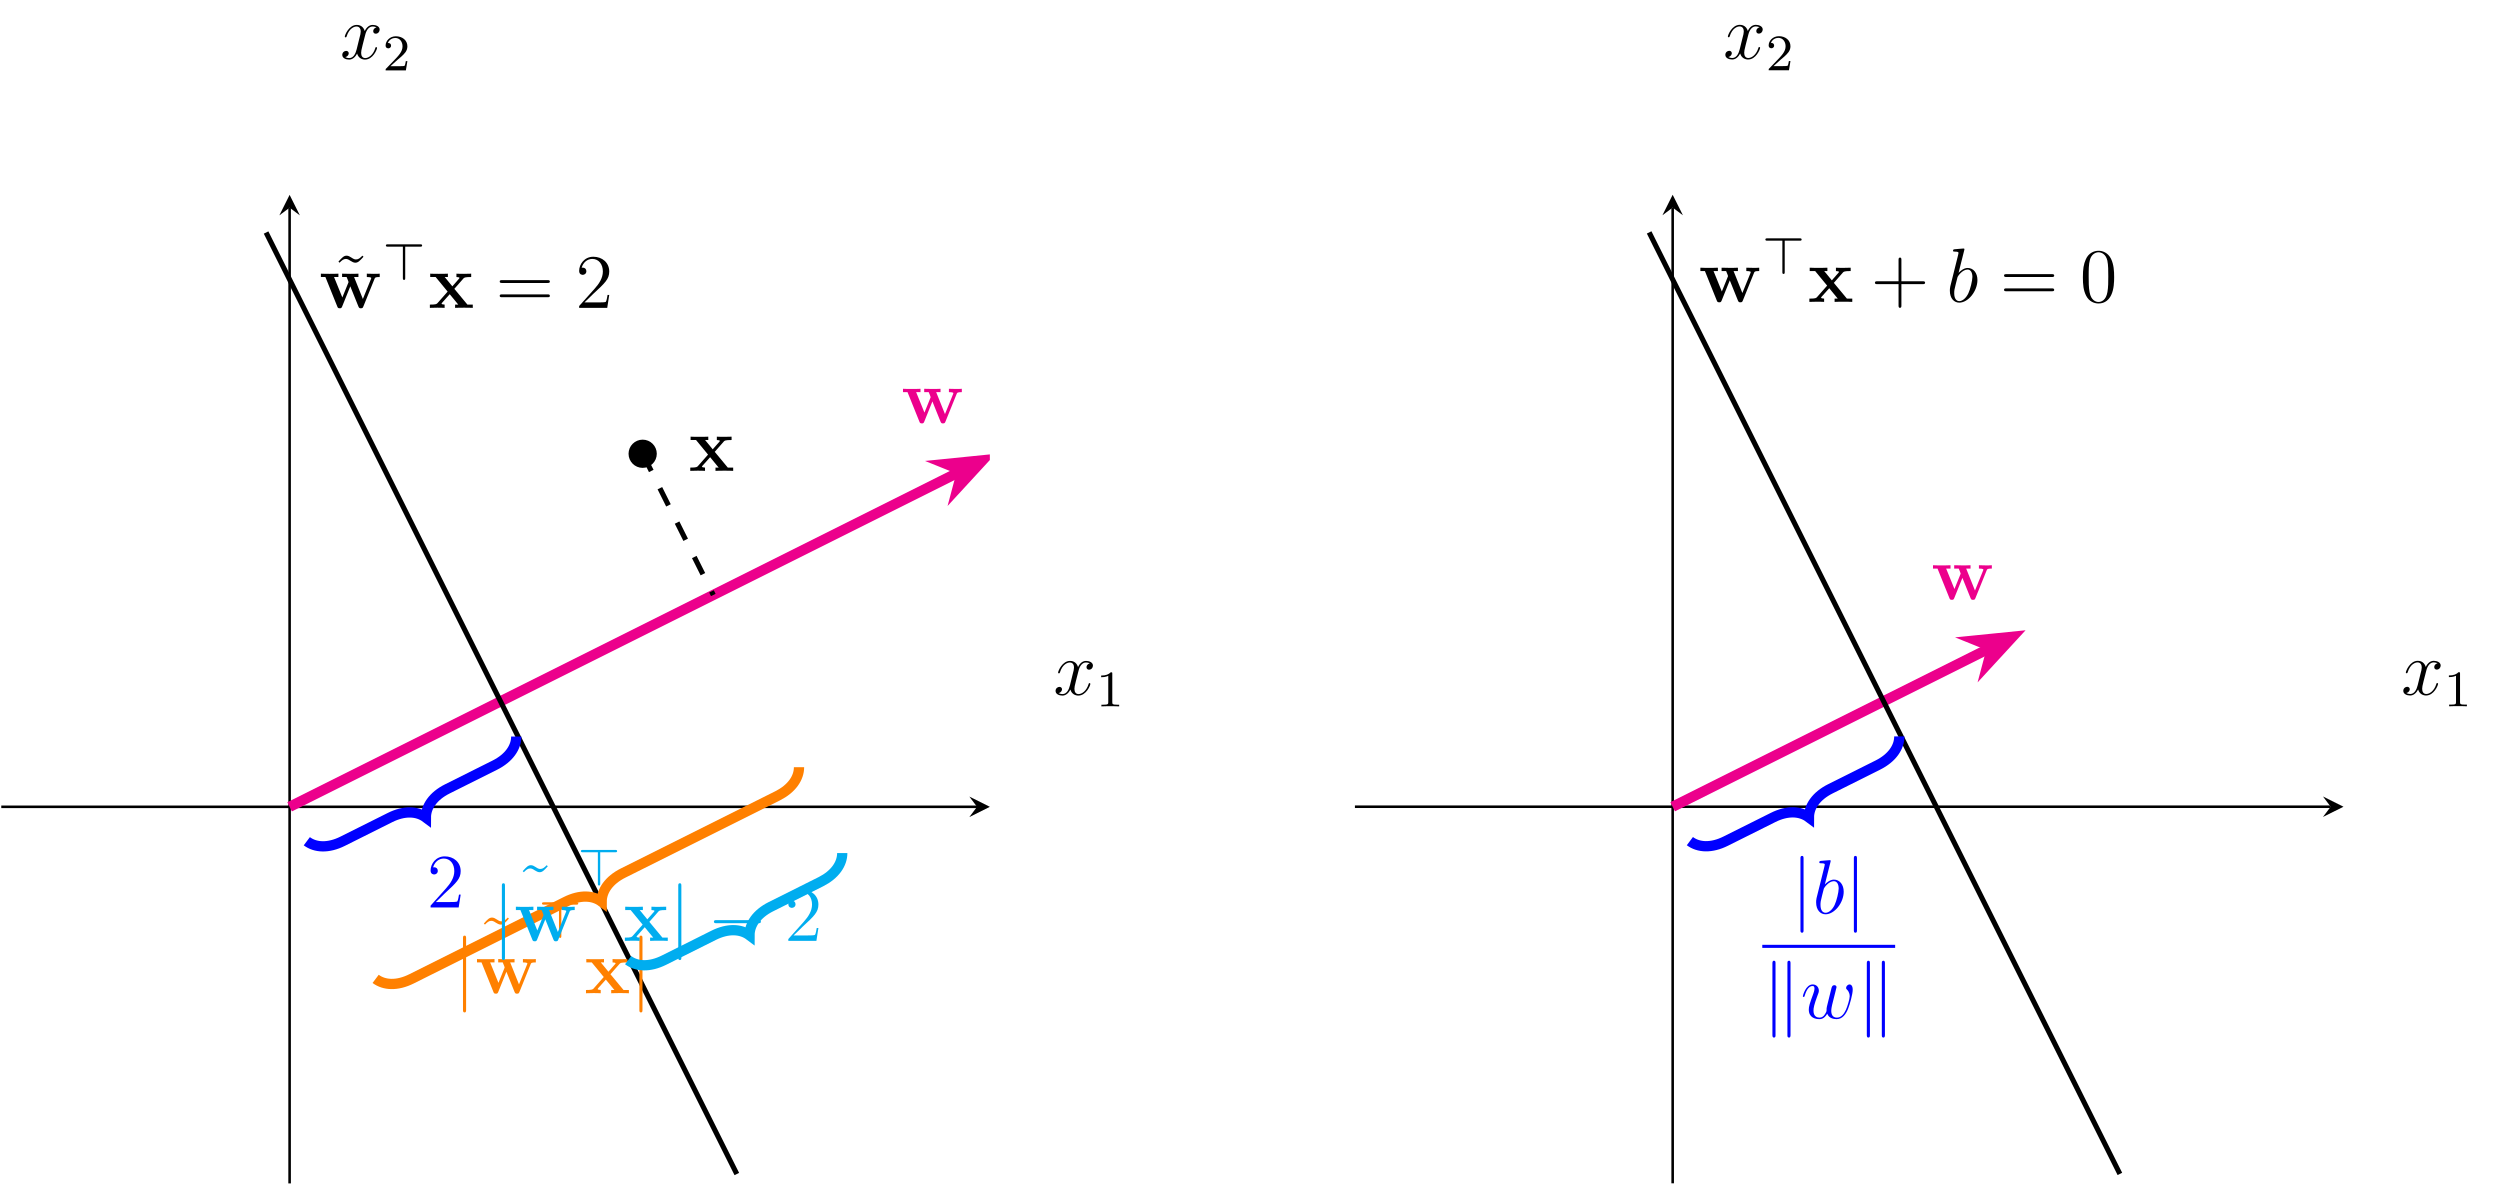 <?xml version="1.0" encoding="UTF-8"?>
<svg xmlns="http://www.w3.org/2000/svg" xmlns:xlink="http://www.w3.org/1999/xlink" width="466.11pt" height="220.88pt" viewBox="0 0 466.11 220.88" version="1.1">
<defs>
<g>
<symbol overflow="visible" id="glyph0-0">
<path style="stroke:none;" d=""/>
</symbol>
<symbol overflow="visible" id="glyph0-1">
<path style="stroke:none;" d="M 10.328 -5.406 C 10.422 -5.656 10.469 -5.75 11.297 -5.75 L 11.297 -6.375 C 10.891 -6.344 10.703 -6.344 10.188 -6.344 C 9.594 -6.344 9.406 -6.344 8.891 -6.375 L 8.891 -5.75 C 9.016 -5.75 9.719 -5.75 9.719 -5.562 C 9.719 -5.547 9.719 -5.531 9.672 -5.391 L 8.156 -1.656 L 6.516 -5.75 L 7.328 -5.75 L 7.328 -6.375 C 6.984 -6.344 6.141 -6.344 5.75 -6.344 C 5.016 -6.344 4.984 -6.344 4.281 -6.375 L 4.281 -5.75 L 5.125 -5.75 C 5.156 -5.641 5.234 -5.453 5.297 -5.328 C 5.328 -5.234 5.484 -4.891 5.484 -4.812 C 5.484 -4.797 5.438 -4.688 5.422 -4.641 L 4.328 -1.938 L 2.781 -5.75 L 3.594 -5.75 L 3.594 -6.375 C 3.266 -6.344 2.297 -6.344 1.906 -6.344 C 1.453 -6.344 0.766 -6.344 0.328 -6.375 L 0.328 -5.75 L 1.172 -5.75 L 3.375 -0.281 C 3.469 -0.031 3.531 0.078 3.844 0.078 C 4 0.078 4.172 0.078 4.281 -0.219 L 5.812 -4.016 L 7.328 -0.25 C 7.453 0.078 7.609 0.078 7.781 0.078 C 8.109 0.078 8.141 -0.016 8.25 -0.266 Z M 10.328 -5.406 "/>
</symbol>
<symbol overflow="visible" id="glyph0-2">
<path style="stroke:none;" d="M 4.828 -3.547 L 6.5 -5.453 C 6.656 -5.641 6.781 -5.75 7.969 -5.75 L 7.969 -6.375 C 7.172 -6.344 7.141 -6.344 6.656 -6.344 C 6.234 -6.344 5.625 -6.344 5.219 -6.375 L 5.219 -5.75 C 5.5 -5.75 5.797 -5.688 5.797 -5.578 C 5.797 -5.547 5.719 -5.453 5.688 -5.422 L 4.453 -4.016 L 3.031 -5.75 L 3.625 -5.75 L 3.625 -6.375 C 3.297 -6.344 2.328 -6.344 1.938 -6.344 C 1.5 -6.344 0.734 -6.344 0.328 -6.375 L 0.328 -5.75 L 1.344 -5.75 L 3.578 -3.031 L 1.719 -0.922 C 1.547 -0.719 1.453 -0.609 0.266 -0.609 L 0.266 0 C 1.125 -0.031 1.141 -0.031 1.594 -0.031 C 2.016 -0.031 2.609 -0.031 3.016 0 L 3.016 -0.609 C 2.734 -0.609 2.438 -0.688 2.438 -0.781 C 2.438 -0.797 2.438 -0.812 2.531 -0.938 L 3.969 -2.547 L 5.562 -0.609 L 4.969 -0.609 L 4.969 0 C 5.312 -0.031 6.266 -0.031 6.672 -0.031 C 7.094 -0.031 7.859 -0.031 8.266 0 L 8.266 -0.609 L 7.266 -0.609 Z M 4.828 -3.547 "/>
</symbol>
<symbol overflow="visible" id="glyph1-0">
<path style="stroke:none;" d=""/>
</symbol>
<symbol overflow="visible" id="glyph1-1">
<path style="stroke:none;" d="M 5.641 -9.531 C 5.219 -9.109 4.922 -8.828 4.453 -8.828 C 4.25 -8.828 4.047 -8.859 3.594 -9.172 C 3.312 -9.344 3.031 -9.531 2.703 -9.531 C 2.172 -9.531 1.844 -9.172 1.172 -8.422 L 1.375 -8.219 C 1.797 -8.641 2.094 -8.922 2.547 -8.922 C 2.766 -8.922 2.969 -8.875 3.406 -8.578 C 3.703 -8.406 3.984 -8.219 4.312 -8.219 C 4.844 -8.219 5.156 -8.578 5.844 -9.328 Z M 5.641 -9.531 "/>
</symbol>
<symbol overflow="visible" id="glyph1-2">
<path style="stroke:none;" d="M 9.688 -4.641 C 9.891 -4.641 10.141 -4.641 10.141 -4.906 C 10.141 -5.172 9.891 -5.172 9.688 -5.172 L 1.234 -5.172 C 1.031 -5.172 0.781 -5.172 0.781 -4.922 C 0.781 -4.641 1.016 -4.641 1.234 -4.641 Z M 9.688 -1.984 C 9.891 -1.984 10.141 -1.984 10.141 -2.234 C 10.141 -2.516 9.891 -2.516 9.688 -2.516 L 1.234 -2.516 C 1.031 -2.516 0.781 -2.516 0.781 -2.25 C 0.781 -1.984 1.016 -1.984 1.234 -1.984 Z M 9.688 -1.984 "/>
</symbol>
<symbol overflow="visible" id="glyph1-3">
<path style="stroke:none;" d="M 6.312 -2.406 L 6 -2.406 C 5.953 -2.172 5.844 -1.375 5.688 -1.141 C 5.594 -1.016 4.781 -1.016 4.344 -1.016 L 1.688 -1.016 C 2.078 -1.344 2.953 -2.266 3.328 -2.609 C 5.516 -4.625 6.312 -5.359 6.312 -6.781 C 6.312 -8.438 5 -9.531 3.344 -9.531 C 1.672 -9.531 0.703 -8.125 0.703 -6.891 C 0.703 -6.156 1.328 -6.156 1.375 -6.156 C 1.672 -6.156 2.047 -6.375 2.047 -6.828 C 2.047 -7.234 1.781 -7.5 1.375 -7.5 C 1.25 -7.5 1.219 -7.5 1.172 -7.484 C 1.453 -8.469 2.219 -9.125 3.156 -9.125 C 4.375 -9.125 5.125 -8.109 5.125 -6.781 C 5.125 -5.562 4.422 -4.5 3.594 -3.578 L 0.703 -0.344 L 0.703 0 L 5.938 0 Z M 6.312 -2.406 "/>
</symbol>
<symbol overflow="visible" id="glyph1-4">
<path style="stroke:none;" d="M 5.719 -3.312 L 9.688 -3.312 C 9.891 -3.312 10.141 -3.312 10.141 -3.578 C 10.141 -3.844 9.891 -3.844 9.688 -3.844 L 5.719 -3.844 L 5.719 -7.797 C 5.719 -8 5.719 -8.266 5.469 -8.266 C 5.188 -8.266 5.188 -8.016 5.188 -7.797 L 5.188 -3.844 L 1.234 -3.844 C 1.031 -3.844 0.781 -3.844 0.781 -3.578 C 0.781 -3.312 1.016 -3.312 1.234 -3.312 L 5.188 -3.312 L 5.188 0.641 C 5.188 0.844 5.188 1.109 5.453 1.109 C 5.719 1.109 5.719 0.859 5.719 0.641 Z M 5.719 -3.312 "/>
</symbol>
<symbol overflow="visible" id="glyph1-5">
<path style="stroke:none;" d="M 6.422 -4.594 C 6.422 -5.781 6.359 -6.938 5.844 -8.031 C 5.25 -9.219 4.219 -9.531 3.516 -9.531 C 2.688 -9.531 1.656 -9.125 1.141 -7.938 C 0.734 -7.031 0.594 -6.141 0.594 -4.594 C 0.594 -3.203 0.688 -2.156 1.203 -1.141 C 1.766 -0.047 2.75 0.297 3.5 0.297 C 4.75 0.297 5.469 -0.438 5.875 -1.281 C 6.391 -2.359 6.422 -3.766 6.422 -4.594 Z M 3.5 0.016 C 3.047 0.016 2.109 -0.25 1.844 -1.812 C 1.672 -2.672 1.672 -3.766 1.672 -4.766 C 1.672 -5.938 1.672 -7 1.906 -7.844 C 2.156 -8.812 2.891 -9.25 3.5 -9.25 C 4.047 -9.25 4.875 -8.922 5.156 -7.688 C 5.328 -6.875 5.328 -5.734 5.328 -4.766 C 5.328 -3.797 5.328 -2.719 5.172 -1.844 C 4.906 -0.266 4 0.016 3.5 0.016 Z M 3.5 0.016 "/>
</symbol>
<symbol overflow="visible" id="glyph2-0">
<path style="stroke:none;" d=""/>
</symbol>
<symbol overflow="visible" id="glyph2-1">
<path style="stroke:none;" d="M 4.172 -6.203 L 6.969 -6.203 C 7.125 -6.203 7.328 -6.203 7.328 -6.422 C 7.328 -6.641 7.125 -6.641 6.969 -6.641 L 0.938 -6.641 C 0.781 -6.641 0.562 -6.641 0.562 -6.422 C 0.562 -6.203 0.781 -6.203 0.938 -6.203 L 3.734 -6.203 L 3.734 -0.375 C 3.734 -0.203 3.734 0 3.953 0 C 4.172 0 4.172 -0.203 4.172 -0.359 Z M 4.172 -6.203 "/>
</symbol>
<symbol overflow="visible" id="glyph3-0">
<path style="stroke:none;" d=""/>
</symbol>
<symbol overflow="visible" id="glyph3-1">
<path style="stroke:none;" d="M 2.281 -10.234 C 2.281 -10.5 2.281 -10.75 2 -10.75 C 1.703 -10.75 1.703 -10.5 1.703 -10.234 L 1.703 3.062 C 1.703 3.328 1.703 3.578 2 3.578 C 2.281 3.578 2.281 3.328 2.281 3.062 Z M 2.281 -10.234 "/>
</symbol>
<symbol overflow="visible" id="glyph3-2">
<path style="stroke:none;" d="M 9.453 -3.297 C 9.703 -3.297 9.953 -3.297 9.953 -3.578 C 9.953 -3.875 9.703 -3.875 9.453 -3.875 L 1.688 -3.875 C 1.453 -3.875 1.188 -3.875 1.188 -3.578 C 1.188 -3.297 1.453 -3.297 1.688 -3.297 Z M 9.453 -3.297 "/>
</symbol>
<symbol overflow="visible" id="glyph3-3">
<path style="stroke:none;" d="M 2.469 -10.266 C 2.469 -10.5 2.469 -10.75 2.188 -10.75 C 1.891 -10.75 1.891 -10.438 1.891 -10.234 L 1.891 3.062 C 1.891 3.281 1.891 3.578 2.188 3.578 C 2.469 3.578 2.469 3.328 2.469 3.094 Z M 5.266 -10.234 C 5.266 -10.453 5.266 -10.75 4.984 -10.75 C 4.688 -10.75 4.688 -10.5 4.688 -10.266 L 4.688 3.094 C 4.688 3.328 4.688 3.578 4.984 3.578 C 5.266 3.578 5.266 3.266 5.266 3.062 Z M 5.266 -10.234 "/>
</symbol>
<symbol overflow="visible" id="glyph4-0">
<path style="stroke:none;" d=""/>
</symbol>
<symbol overflow="visible" id="glyph4-1">
<path style="stroke:none;" d="M 6.797 -5.859 C 6.344 -5.766 6.172 -5.422 6.172 -5.156 C 6.172 -4.812 6.438 -4.688 6.641 -4.688 C 7.078 -4.688 7.375 -5.062 7.375 -5.453 C 7.375 -6.047 6.688 -6.328 6.078 -6.328 C 5.203 -6.328 4.719 -5.469 4.594 -5.188 C 4.266 -6.266 3.375 -6.328 3.109 -6.328 C 1.656 -6.328 0.875 -4.453 0.875 -4.125 C 0.875 -4.078 0.938 -4 1.031 -4 C 1.141 -4 1.172 -4.094 1.203 -4.141 C 1.688 -5.734 2.656 -6.031 3.062 -6.031 C 3.719 -6.031 3.844 -5.438 3.844 -5.094 C 3.844 -4.781 3.766 -4.453 3.578 -3.766 L 3.094 -1.797 C 2.891 -0.938 2.469 -0.141 1.703 -0.141 C 1.641 -0.141 1.281 -0.141 0.969 -0.328 C 1.484 -0.438 1.609 -0.859 1.609 -1.031 C 1.609 -1.312 1.391 -1.484 1.125 -1.484 C 0.781 -1.484 0.406 -1.188 0.406 -0.734 C 0.406 -0.125 1.078 0.141 1.688 0.141 C 2.375 0.141 2.875 -0.406 3.172 -0.984 C 3.406 -0.141 4.109 0.141 4.641 0.141 C 6.109 0.141 6.891 -1.734 6.891 -2.047 C 6.891 -2.125 6.828 -2.188 6.734 -2.188 C 6.609 -2.188 6.594 -2.109 6.562 -2 C 6.172 -0.734 5.328 -0.141 4.688 -0.141 C 4.188 -0.141 3.922 -0.516 3.922 -1.109 C 3.922 -1.422 3.969 -1.656 4.203 -2.594 L 4.703 -4.547 C 4.922 -5.406 5.406 -6.031 6.062 -6.031 C 6.094 -6.031 6.5 -6.031 6.797 -5.859 Z M 6.797 -5.859 "/>
</symbol>
<symbol overflow="visible" id="glyph4-2">
<path style="stroke:none;" d="M 3.312 -9.594 C 3.328 -9.656 3.359 -9.734 3.359 -9.812 C 3.359 -9.953 3.219 -9.953 3.188 -9.953 C 3.172 -9.953 2.656 -9.906 2.391 -9.891 C 2.156 -9.875 1.938 -9.844 1.672 -9.828 C 1.328 -9.797 1.234 -9.781 1.234 -9.531 C 1.234 -9.375 1.375 -9.375 1.516 -9.375 C 2.25 -9.375 2.25 -9.25 2.25 -9.109 C 2.25 -9.016 2.141 -8.594 2.078 -8.328 L 1.734 -6.953 C 1.594 -6.391 0.781 -3.125 0.719 -2.875 C 0.641 -2.516 0.641 -2.266 0.641 -2.078 C 0.641 -0.609 1.469 0.141 2.391 0.141 C 4.062 0.141 5.781 -2 5.781 -4.078 C 5.781 -5.391 5.031 -6.328 3.953 -6.328 C 3.219 -6.328 2.531 -5.703 2.266 -5.422 Z M 2.406 -0.141 C 1.953 -0.141 1.453 -0.484 1.453 -1.609 C 1.453 -2.078 1.484 -2.359 1.75 -3.359 C 1.797 -3.547 2.016 -4.453 2.078 -4.641 C 2.109 -4.766 2.953 -6.031 3.938 -6.031 C 4.562 -6.031 4.844 -5.406 4.844 -4.656 C 4.844 -3.969 4.453 -2.359 4.094 -1.609 C 3.734 -0.828 3.062 -0.141 2.406 -0.141 Z M 2.406 -0.141 "/>
</symbol>
<symbol overflow="visible" id="glyph4-3">
<path style="stroke:none;" d="M 4.938 -0.875 C 5.25 -0.016 6.141 0.141 6.688 0.141 C 7.781 0.141 8.422 -0.797 8.828 -1.797 C 9.156 -2.625 9.688 -4.516 9.688 -5.359 C 9.688 -6.234 9.234 -6.328 9.109 -6.328 C 8.766 -6.328 8.453 -5.984 8.453 -5.688 C 8.453 -5.516 8.547 -5.422 8.625 -5.359 C 8.75 -5.234 9.125 -4.844 9.125 -4.109 C 9.125 -3.609 8.719 -2.266 8.422 -1.594 C 8.016 -0.719 7.484 -0.141 6.734 -0.141 C 5.938 -0.141 5.688 -0.75 5.688 -1.406 C 5.688 -1.828 5.812 -2.328 5.859 -2.562 L 6.469 -4.984 C 6.547 -5.266 6.672 -5.766 6.672 -5.828 C 6.672 -6.031 6.5 -6.188 6.281 -6.188 C 5.859 -6.188 5.766 -5.828 5.688 -5.484 C 5.531 -4.922 4.938 -2.5 4.875 -2.188 C 4.812 -1.938 4.812 -1.781 4.812 -1.469 C 4.812 -1.125 4.359 -0.578 4.344 -0.547 C 4.188 -0.391 3.953 -0.141 3.516 -0.141 C 2.375 -0.141 2.375 -1.219 2.375 -1.469 C 2.375 -1.922 2.484 -2.547 3.125 -4.266 C 3.297 -4.703 3.375 -4.891 3.375 -5.172 C 3.375 -5.781 2.938 -6.328 2.234 -6.328 C 0.922 -6.328 0.391 -4.25 0.391 -4.125 C 0.391 -4.078 0.438 -4 0.547 -4 C 0.672 -4 0.688 -4.062 0.75 -4.266 C 1.109 -5.516 1.656 -6.031 2.188 -6.031 C 2.344 -6.031 2.562 -6.031 2.562 -5.562 C 2.562 -5.5 2.562 -5.188 2.328 -4.562 C 1.656 -2.766 1.5 -2.188 1.5 -1.641 C 1.5 -0.125 2.734 0.141 3.469 0.141 C 3.719 0.141 4.359 0.141 4.938 -0.875 Z M 4.938 -0.875 "/>
</symbol>
<symbol overflow="visible" id="glyph5-0">
<path style="stroke:none;" d=""/>
</symbol>
<symbol overflow="visible" id="glyph5-1">
<path style="stroke:none;" d="M 3 -6.094 C 3 -6.344 2.984 -6.359 2.719 -6.359 C 2.328 -5.969 1.828 -5.75 0.922 -5.75 L 0.922 -5.438 C 1.172 -5.438 1.688 -5.438 2.25 -5.688 L 2.25 -0.781 C 2.25 -0.438 2.219 -0.312 1.312 -0.312 L 0.969 -0.312 L 0.969 0 C 1.375 -0.031 2.188 -0.031 2.625 -0.031 C 3.047 -0.031 3.875 -0.031 4.281 0 L 4.281 -0.312 L 3.938 -0.312 C 3.031 -0.312 3 -0.438 3 -0.781 Z M 3 -6.094 "/>
</symbol>
<symbol overflow="visible" id="glyph5-2">
<path style="stroke:none;" d="M 2.703 -1.953 C 2.844 -2.094 3.25 -2.406 3.406 -2.547 C 4 -3.094 4.562 -3.609 4.562 -4.484 C 4.562 -5.625 3.609 -6.359 2.406 -6.359 C 1.266 -6.359 0.5 -5.484 0.5 -4.641 C 0.5 -4.172 0.875 -4.109 1.016 -4.109 C 1.219 -4.109 1.516 -4.25 1.516 -4.609 C 1.516 -5.109 1.031 -5.109 0.922 -5.109 C 1.188 -5.797 1.844 -6.047 2.297 -6.047 C 3.188 -6.047 3.656 -5.281 3.656 -4.484 C 3.656 -3.484 2.953 -2.766 1.828 -1.609 L 0.625 -0.359 C 0.5 -0.266 0.5 -0.234 0.5 0 L 4.281 0 L 4.562 -1.719 L 4.266 -1.719 C 4.234 -1.516 4.156 -1.047 4.047 -0.859 C 3.984 -0.781 3.266 -0.781 3.109 -0.781 L 1.406 -0.781 Z M 2.703 -1.953 "/>
</symbol>
</g>
<clipPath id="clip1">
  <path d="M 53 38 L 55 38 L 55 220.879 L 53 220.879 Z M 53 38 "/>
</clipPath>
<clipPath id="clip2">
  <path d="M 26 60 L 184.551 60 L 184.551 178 L 26 178 Z M 26 60 "/>
</clipPath>
<clipPath id="clip3">
  <path d="M 149 58 L 184.551 58 L 184.551 118 L 149 118 Z M 149 58 "/>
</clipPath>
<clipPath id="clip4">
  <path d="M 36 36.328 L 151 36.328 L 151 220.641 L 36 220.641 Z M 36 36.328 "/>
</clipPath>
<clipPath id="clip5">
  <path d="M 90 132 L 184.551 132 L 184.551 208 L 90 208 Z M 90 132 "/>
</clipPath>
<clipPath id="clip6">
  <path d="M 311 38 L 313 38 L 313 220.879 L 311 220.879 Z M 311 38 "/>
</clipPath>
<clipPath id="clip7">
  <path d="M 293 36.312 L 409 36.312 L 409 220.621 L 293 220.621 Z M 293 36.312 "/>
</clipPath>
</defs>
<g id="surface1">
<path style="fill:none;stroke-width:0.399;stroke-linecap:butt;stroke-linejoin:miter;stroke:rgb(0%,0%,0%);stroke-opacity:1;stroke-miterlimit:10;" d="M -26.513 57.05 L 125.088 57.05 " transform="matrix(1.2,0,0,-1.2,32.054,218.886)"/>
<path style=" stroke:none;fill-rule:nonzero;fill:rgb(0%,0%,0%);fill-opacity:1;" d="M 184.551 150.426 L 180.727 148.516 L 182.16 150.426 L 180.727 152.34 "/>
<g clip-path="url(#clip1)" clip-rule="nonzero">
<path style="fill:none;stroke-width:0.399;stroke-linecap:butt;stroke-linejoin:miter;stroke:rgb(0%,0%,0%);stroke-opacity:1;stroke-miterlimit:10;" d="M 18.285 -1.462 L 18.285 150.139 " transform="matrix(1.2,0,0,-1.2,32.054,218.886)"/>
</g>
<path style=" stroke:none;fill-rule:nonzero;fill:rgb(0%,0%,0%);fill-opacity:1;" d="M 53.996 36.328 L 52.082 40.156 L 53.996 38.719 L 55.91 40.156 "/>
<g clip-path="url(#clip2)" clip-rule="nonzero">
<path style="fill:none;stroke-width:1.594;stroke-linecap:butt;stroke-linejoin:miter;stroke:rgb(92.549%,0%,54.9%);stroke-opacity:1;stroke-miterlimit:10;" d="M 18.285 57.05 L 122.445 109.13 " transform="matrix(1.2,0,0,-1.2,32.054,218.886)"/>
</g>
<path style=" stroke:none;fill-rule:nonzero;fill:rgb(92.549%,0%,54.9%);fill-opacity:1;" d="M 183.211 85.82 L 176.418 86.504 L 179.418 87.715 L 178.586 90.844 Z M 183.211 85.82 "/>
<g clip-path="url(#clip3)" clip-rule="nonzero">
<path style="fill:none;stroke-width:1.594;stroke-linecap:butt;stroke-linejoin:miter;stroke:rgb(92.549%,0%,54.9%);stroke-opacity:1;stroke-miterlimit:10;" d="M 7.891 -0.001 L 2.573 2.022 L 4.358 0.001 L 2.572 -2.021 Z M 7.891 -0.001 " transform="matrix(1.073,-0.537,-0.537,-1.073,174.741,90.054)"/>
</g>
<g style="fill:rgb(92.549%,0%,54.9%);fill-opacity:1;">
  <use xlink:href="#glyph0-1" x="168.029" y="78.863"/>
</g>
<g clip-path="url(#clip4)" clip-rule="nonzero">
<path style="fill:none;stroke-width:0.797;stroke-linecap:butt;stroke-linejoin:miter;stroke:rgb(0%,0%,0%);stroke-opacity:1;stroke-miterlimit:10;" d="M 87.767 -0.001 L 84.72 6.096 L 78.627 18.284 L 75.577 24.381 L 69.483 36.568 L 66.436 42.665 L 63.389 48.759 L 60.339 54.856 L 54.245 67.044 L 51.198 73.141 L 45.105 85.328 L 42.054 91.425 L 39.008 97.519 L 35.961 103.616 L 29.867 115.803 L 26.817 121.9 L 20.723 134.088 L 17.676 140.185 L 14.629 146.279 " transform="matrix(1.2,0,0,-1.2,32.054,218.886)"/>
</g>
<g style="fill:rgb(0%,0%,0%);fill-opacity:1;">
  <use xlink:href="#glyph1-1" x="61.928" y="57.2"/>
</g>
<g style="fill:rgb(0%,0%,0%);fill-opacity:1;">
  <use xlink:href="#glyph0-1" x="59.499" y="57.399"/>
</g>
<g style="fill:rgb(0%,0%,0%);fill-opacity:1;">
  <use xlink:href="#glyph2-1" x="71.379" y="52.193"/>
</g>
<g style="fill:rgb(0%,0%,0%);fill-opacity:1;">
  <use xlink:href="#glyph0-2" x="79.881" y="57.399"/>
</g>
<g style="fill:rgb(0%,0%,0%);fill-opacity:1;">
  <use xlink:href="#glyph1-2" x="92.384" y="57.399"/>
</g>
<g style="fill:rgb(0%,0%,0%);fill-opacity:1;">
  <use xlink:href="#glyph1-3" x="107.276" y="57.399"/>
</g>
<path style="fill:none;stroke-width:1.594;stroke-linecap:butt;stroke-linejoin:miter;stroke:rgb(0%,0%,100%);stroke-opacity:1;stroke-miterlimit:10;" d="M 20.957 51.702 C 22.295 50.699 24.301 50.588 26.527 51.702 L 33.887 55.383 C 36.114 56.497 38.119 56.386 39.457 55.383 C 39.457 57.053 40.57 58.723 42.797 59.836 L 50.157 63.518 C 52.386 64.631 53.5 66.301 53.5 67.974 " transform="matrix(1.2,0,0,-1.2,32.054,218.886)"/>
<g style="fill:rgb(0%,0%,100%);fill-opacity:1;">
  <use xlink:href="#glyph1-3" x="79.577" y="169.196"/>
</g>
<path style="fill:none;stroke-width:0.399;stroke-linecap:butt;stroke-linejoin:miter;stroke:rgb(0%,0%,0%);stroke-opacity:1;stroke-miterlimit:10;" d="M 75.134 111.904 C 75.134 113.004 74.239 113.896 73.138 113.896 C 72.038 113.896 71.146 113.004 71.146 111.904 C 71.146 110.803 72.038 109.911 73.138 109.911 C 74.239 109.911 75.134 110.803 75.134 111.904 Z M 75.134 111.904 " transform="matrix(1.2,0,0,-1.2,32.054,218.886)"/>
<g style="fill:rgb(0%,0%,0%);fill-opacity:1;">
  <use xlink:href="#glyph0-2" x="128.43" y="87.789"/>
</g>
<path style=" stroke:none;fill-rule:nonzero;fill:rgb(0%,0%,0%);fill-opacity:1;" d="M 122.215 84.602 C 122.215 83.281 121.141 82.211 119.82 82.211 C 118.5 82.211 117.43 83.281 117.43 84.602 C 117.43 85.922 118.5 86.992 119.82 86.992 C 121.141 86.992 122.215 85.922 122.215 84.602 Z M 122.215 84.602 "/>
<path style="fill:none;stroke-width:0.797;stroke-linecap:butt;stroke-linejoin:miter;stroke:rgb(0%,0%,0%);stroke-opacity:1;stroke-dasharray:2.989,2.989;stroke-miterlimit:10;" d="M 73.138 111.904 L 84.112 89.963 " transform="matrix(1.2,0,0,-1.2,32.054,218.886)"/>
<path style="fill:none;stroke-width:1.594;stroke-linecap:butt;stroke-linejoin:miter;stroke:rgb(100%,50%,0%);stroke-opacity:1;stroke-miterlimit:10;" d="M 31.651 30.318 C 32.985 29.316 34.991 29.205 37.22 30.318 L 61.202 42.307 C 63.428 43.424 65.433 43.31 66.768 42.307 C 66.768 43.98 67.885 45.65 70.111 46.764 L 94.092 58.752 C 96.319 59.869 97.432 61.539 97.432 63.209 " transform="matrix(1.2,0,0,-1.2,32.054,218.886)"/>
<g style="fill:rgb(100%,50%,0%);fill-opacity:1;">
  <use xlink:href="#glyph1-1" x="89.041" y="180.605"/>
</g>
<g style="fill:rgb(100%,50%,0%);fill-opacity:1;">
  <use xlink:href="#glyph3-1" x="84.62" y="185.187"/>
</g>
<g style="fill:rgb(100%,50%,0%);fill-opacity:1;">
  <use xlink:href="#glyph0-1" x="88.605" y="185.187"/>
</g>
<g style="fill:rgb(100%,50%,0%);fill-opacity:1;">
  <use xlink:href="#glyph2-1" x="100.485" y="174.869"/>
</g>
<g style="fill:rgb(100%,50%,0%);fill-opacity:1;">
  <use xlink:href="#glyph0-2" x="108.987" y="185.187"/>
</g>
<g style="fill:rgb(100%,50%,0%);fill-opacity:1;">
  <use xlink:href="#glyph3-1" x="117.505" y="185.187"/>
</g>
<g clip-path="url(#clip5)" clip-rule="nonzero">
<path style="fill:none;stroke-width:1.594;stroke-linecap:butt;stroke-linejoin:miter;stroke:rgb(0%,67.839%,93.729%);stroke-opacity:1;stroke-miterlimit:10;" d="M 70.879 33.225 C 72.217 32.223 74.222 32.112 76.449 33.225 L 84.17 37.086 C 86.4 38.202 88.405 38.088 89.74 37.086 C 89.74 38.759 90.853 40.429 93.083 41.542 L 100.804 45.403 C 103.031 46.516 104.148 48.189 104.148 49.859 " transform="matrix(1.2,0,0,-1.2,32.054,218.886)"/>
</g>
<g style="fill:rgb(0%,67.839%,93.729%);fill-opacity:1;">
  <use xlink:href="#glyph1-1" x="96.29" y="170.84"/>
</g>
<g style="fill:rgb(0%,67.839%,93.729%);fill-opacity:1;">
  <use xlink:href="#glyph3-1" x="91.869" y="175.423"/>
</g>
<g style="fill:rgb(0%,67.839%,93.729%);fill-opacity:1;">
  <use xlink:href="#glyph0-1" x="95.855" y="175.423"/>
</g>
<g style="fill:rgb(0%,67.839%,93.729%);fill-opacity:1;">
  <use xlink:href="#glyph2-1" x="107.735" y="165.104"/>
</g>
<g style="fill:rgb(0%,67.839%,93.729%);fill-opacity:1;">
  <use xlink:href="#glyph0-2" x="116.237" y="175.423"/>
</g>
<g style="fill:rgb(0%,67.839%,93.729%);fill-opacity:1;">
  <use xlink:href="#glyph3-1" x="124.754" y="175.423"/>
</g>
<g style="fill:rgb(0%,67.839%,93.729%);fill-opacity:1;">
  <use xlink:href="#glyph3-2" x="131.913" y="175.423"/>
</g>
<g style="fill:rgb(0%,67.839%,93.729%);fill-opacity:1;">
  <use xlink:href="#glyph1-3" x="146.274" y="175.423"/>
</g>
<g style="fill:rgb(0%,0%,0%);fill-opacity:1;">
  <use xlink:href="#glyph4-1" x="196.398" y="129.549"/>
</g>
<g style="fill:rgb(0%,0%,0%);fill-opacity:1;">
  <use xlink:href="#glyph5-1" x="204.38" y="131.701"/>
</g>
<g style="fill:rgb(0%,0%,0%);fill-opacity:1;">
  <use xlink:href="#glyph4-1" x="63.41" y="10.97"/>
</g>
<g style="fill:rgb(0%,0%,0%);fill-opacity:1;">
  <use xlink:href="#glyph5-2" x="71.393" y="13.122"/>
</g>
<path style="fill:none;stroke-width:0.399;stroke-linecap:butt;stroke-linejoin:miter;stroke:rgb(0%,0%,0%);stroke-opacity:1;stroke-miterlimit:10;" d="M -31.084 57.048 L 120.517 57.048 " transform="matrix(1.2,0,0,-1.2,289.918,218.868)"/>
<path style=" stroke:none;fill-rule:nonzero;fill:rgb(0%,0%,0%);fill-opacity:1;" d="M 436.93 150.41 L 433.102 148.496 L 434.539 150.41 L 433.102 152.32 "/>
<g clip-path="url(#clip6)" clip-rule="nonzero">
<path style="fill:none;stroke-width:0.399;stroke-linecap:butt;stroke-linejoin:miter;stroke:rgb(0%,0%,0%);stroke-opacity:1;stroke-miterlimit:10;" d="M 18.284 -1.461 L 18.284 150.137 " transform="matrix(1.2,0,0,-1.2,289.918,218.868)"/>
</g>
<path style=" stroke:none;fill-rule:nonzero;fill:rgb(0%,0%,0%);fill-opacity:1;" d="M 311.859 36.312 L 309.949 40.137 L 311.859 38.703 L 313.773 40.137 "/>
<path style="fill:none;stroke-width:1.594;stroke-linecap:butt;stroke-linejoin:miter;stroke:rgb(92.549%,0%,54.9%);stroke-opacity:1;stroke-miterlimit:10;" d="M 18.284 57.048 L 67.591 81.703 " transform="matrix(1.2,0,0,-1.2,289.918,218.868)"/>
<path style="fill-rule:nonzero;fill:rgb(92.549%,0%,54.9%);fill-opacity:1;stroke-width:1.594;stroke-linecap:butt;stroke-linejoin:miter;stroke:rgb(92.549%,0%,54.9%);stroke-opacity:1;stroke-miterlimit:10;" d="M 7.892 -0.001 L 2.574 2.022 L 4.358 0.001 L 2.572 -2.021 Z M 7.892 -0.001 " transform="matrix(1.073,-0.537,-0.537,-1.073,366.78,122.949)"/>
<g style="fill:rgb(92.549%,0%,54.9%);fill-opacity:1;">
  <use xlink:href="#glyph0-1" x="360.068" y="111.758"/>
</g>
<g clip-path="url(#clip7)" clip-rule="nonzero">
<path style="fill:none;stroke-width:0.797;stroke-linecap:butt;stroke-linejoin:miter;stroke:rgb(0%,0%,0%);stroke-opacity:1;stroke-miterlimit:10;" d="M 87.767 0.001 L 84.72 6.094 L 81.673 12.191 L 75.579 24.379 L 72.529 30.476 L 66.435 42.663 L 63.388 48.76 L 60.341 54.854 L 57.291 60.951 L 51.198 73.139 L 48.151 79.236 L 42.057 91.423 L 39.007 97.52 L 32.913 109.708 L 29.866 115.805 L 26.819 121.898 L 23.769 127.995 L 17.675 140.183 L 14.629 146.28 " transform="matrix(1.2,0,0,-1.2,289.918,218.868)"/>
</g>
<g style="fill:rgb(0%,0%,0%);fill-opacity:1;">
  <use xlink:href="#glyph0-1" x="316.698" y="56.286"/>
</g>
<g style="fill:rgb(0%,0%,0%);fill-opacity:1;">
  <use xlink:href="#glyph2-1" x="328.578" y="51.079"/>
</g>
<g style="fill:rgb(0%,0%,0%);fill-opacity:1;">
  <use xlink:href="#glyph0-2" x="337.08" y="56.286"/>
</g>
<g style="fill:rgb(0%,0%,0%);fill-opacity:1;">
  <use xlink:href="#glyph1-4" x="348.786" y="56.286"/>
</g>
<g style="fill:rgb(0%,0%,0%);fill-opacity:1;">
  <use xlink:href="#glyph4-2" x="362.899" y="56.286"/>
</g>
<g style="fill:rgb(0%,0%,0%);fill-opacity:1;">
  <use xlink:href="#glyph1-2" x="372.856" y="56.286"/>
</g>
<g style="fill:rgb(0%,0%,0%);fill-opacity:1;">
  <use xlink:href="#glyph1-5" x="387.748" y="56.286"/>
</g>
<path style="fill:none;stroke-width:1.594;stroke-linecap:butt;stroke-linejoin:miter;stroke:rgb(0%,0%,100%);stroke-opacity:1;stroke-miterlimit:10;" d="M 20.957 51.703 C 22.295 50.7 24.3 50.59 26.526 51.703 L 33.886 55.381 C 36.116 56.498 38.121 56.384 39.456 55.381 C 39.456 57.055 40.569 58.724 42.799 59.838 L 50.159 63.519 C 52.386 64.633 53.499 66.303 53.499 67.973 " transform="matrix(1.2,0,0,-1.2,289.918,218.868)"/>
<g style="fill:rgb(0%,0%,100%);fill-opacity:1;">
  <use xlink:href="#glyph3-1" x="333.981" y="170.324"/>
</g>
<g style="fill:rgb(0%,0%,100%);fill-opacity:1;">
  <use xlink:href="#glyph4-2" x="337.966" y="170.324"/>
</g>
<g style="fill:rgb(0%,0%,100%);fill-opacity:1;">
  <use xlink:href="#glyph3-1" x="343.939" y="170.324"/>
</g>
<path style="fill:none;stroke-width:0.478;stroke-linecap:butt;stroke-linejoin:miter;stroke:rgb(0%,0%,100%);stroke-opacity:1;stroke-miterlimit:10;" d="M -39.282 -143.989 L -18.638 -143.989 " transform="matrix(1.2,0,0,-1.2,375.705,3.655)"/>
<g style="fill:rgb(0%,0%,100%);fill-opacity:1;">
  <use xlink:href="#glyph3-3" x="328.566" y="189.871"/>
</g>
<g style="fill:rgb(0%,0%,100%);fill-opacity:1;">
  <use xlink:href="#glyph4-3" x="335.739" y="189.871"/>
</g>
<g style="fill:rgb(0%,0%,100%);fill-opacity:1;">
  <use xlink:href="#glyph3-3" x="346.166" y="189.871"/>
</g>
<g style="fill:rgb(0%,0%,0%);fill-opacity:1;">
  <use xlink:href="#glyph4-1" x="447.675" y="129.533"/>
</g>
<g style="fill:rgb(0%,0%,0%);fill-opacity:1;">
  <use xlink:href="#glyph5-1" x="455.658" y="131.684"/>
</g>
<g style="fill:rgb(0%,0%,0%);fill-opacity:1;">
  <use xlink:href="#glyph4-1" x="321.274" y="10.955"/>
</g>
<g style="fill:rgb(0%,0%,0%);fill-opacity:1;">
  <use xlink:href="#glyph5-2" x="329.257" y="13.106"/>
</g>
</g>
</svg>

